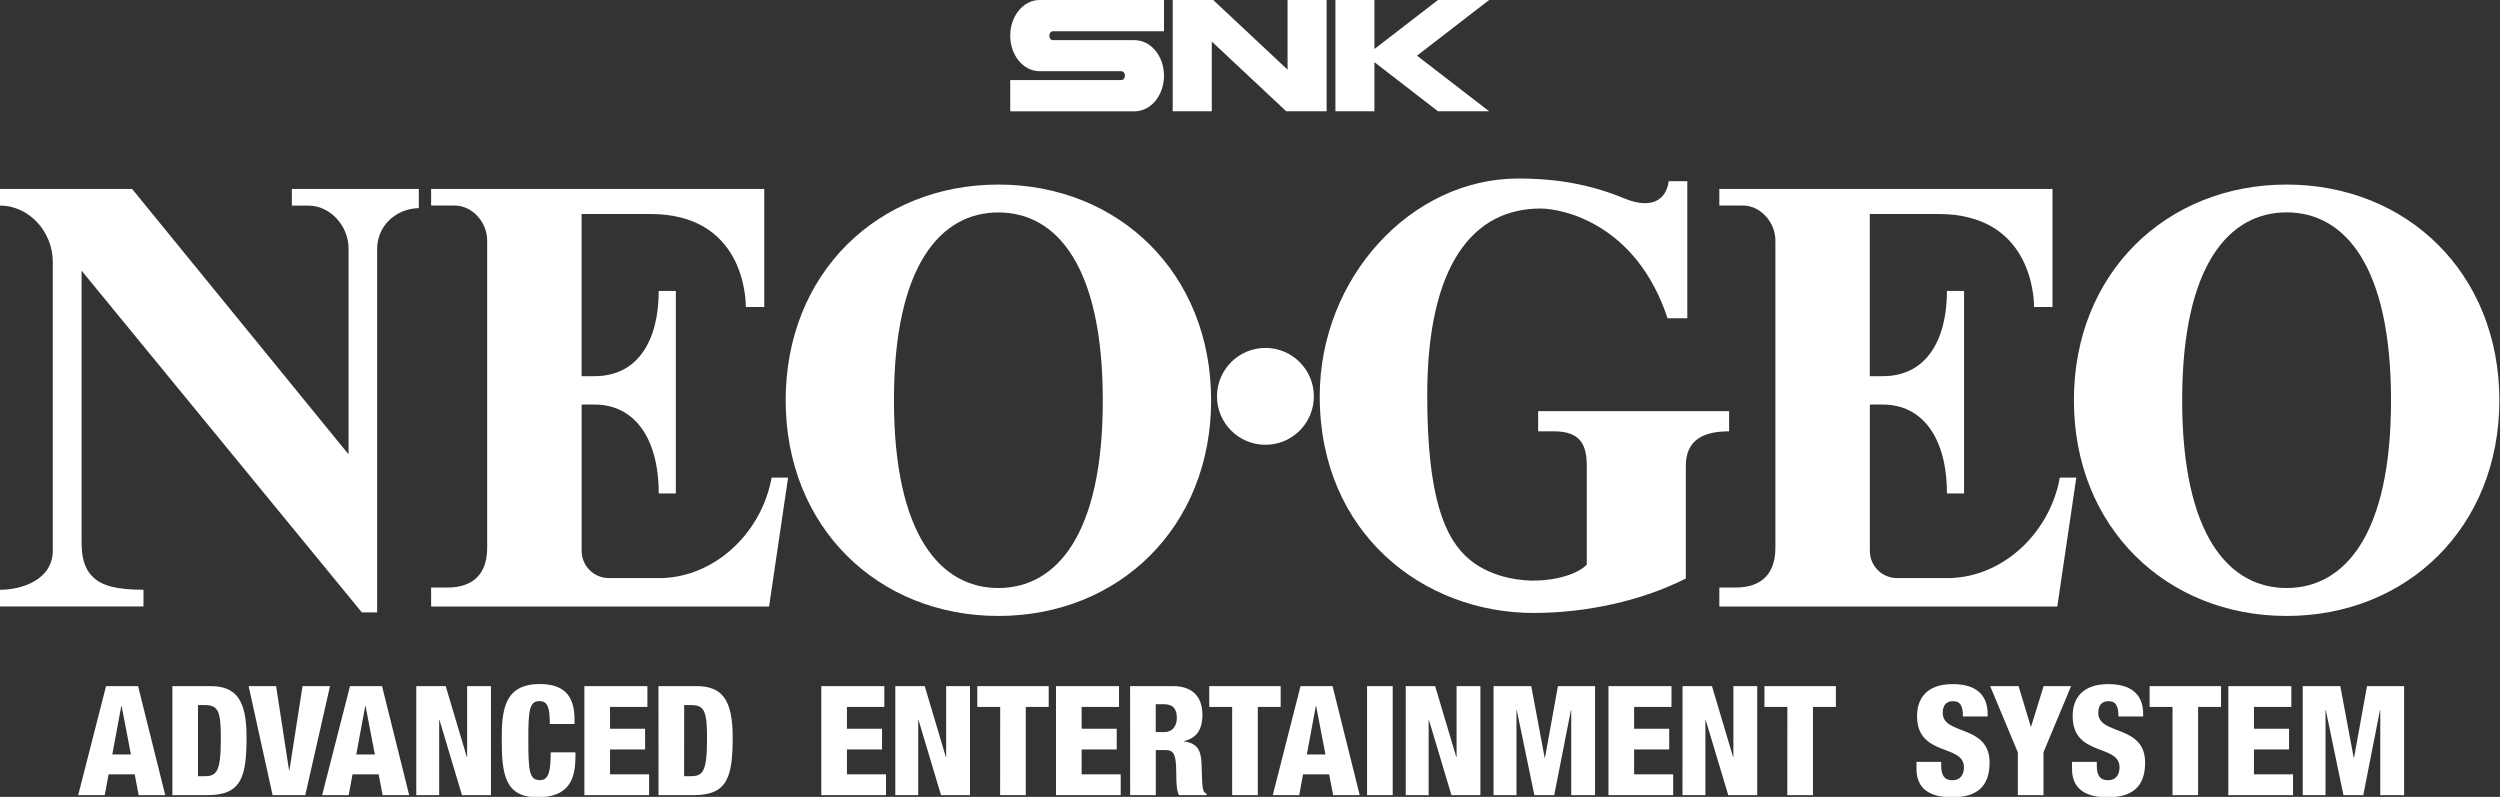 <?xml version="1.0" encoding="UTF-8" standalone="no"?>
<svg
   enable-background="new 0 0 3839 1224.6"
   height="612"
   viewBox="0 0 1920 612"
   width="1920"
   version="1.1"
   id="svg36"
   xmlns="http://www.w3.org/2000/svg"
   xmlns:svg="http://www.w3.org/2000/svg">
  <rect x="0" y="0" width="1920" height="612" fill="#333333" stroke="none"/>
  <defs
     id="defs36" />
  <g
     fill="#fff"
     transform="scale(.5 .5)"
     id="g36">
    <path
       d="m643.3 290.2h-195v25.6h25.4c34.1 0 61.7 31.8 61.7 65.7v316.4l-332.5-407.7h-202.9v25.6c45.3 0 81.1 40.9 81.1 86.3v443.4c0 45.3-47.8 60.4-81.1 60.4v25.6h220.4v-25.6c-41.3-.2-63.1-5.9-77.2-19.2-14.1-13.4-17.9-31.1-17.9-55.4v-415.6l430.5 524.9h23.5v-558.4c0-33.1 25.9-61.2 64-62.6z"
       id="path1" />
    <circle
       cx="1943.7"
       cy="608.8"
       r="74.4"
       id="circle1" />
    <path
       d="m2362.6 631.5v31h24.2c39.3 0 50.5 19 50.5 52.9v151.6c-9 11-39.7 24.8-83 24.8-8.8 0-59-1-96.5-31.8-39.2-32.2-65.6-97.4-65.6-252.4 0-201.8 71-287.3 173.9-287.3 33.5 0 147 22.6 195.3 168.6h30.3v-210.6h-28.6c-3.6 28.3-26 44-68.3 26.4-63.9-26.5-121-30.5-162.8-30.5-164.6 0-304.9 152.5-304.9 334.6 0 209.8 158.4 332.7 328.5 332.7 80.6 0 166.1-18.6 233.8-52.9v-173.2c0-40.6 28.3-52.9 66.5-52.9v-31z"
       id="path2" />
    <path
       d="m1185.2 733.6c-15.9 87.9-91.7 156.5-176.7 154.3h-73.4c-23 0-41.7-18.7-41.7-41.7v-224.8h20.1c60 0 98.3 50.2 98.3 136.6h26.3v-153.1-7.8-150.2h-26.3c0 76-32.1 130.9-98.4 130.9h-20.1v-249.1h105.5c142 0 146.8 126.5 146.8 142.8h28.3v-137.4-43.9h-511.7v25.5h36.1c27.6 0 50 26.1 50 53.6v472.1c0 49.7-32.6 61-60.2 61h-25.9v29.2h86.1 433l29.2-198z"
       id="path3" />
    <path
       d="m1533.5 283.5c-184.6 0-326.7 135.9-326.7 331.3s142.2 331.3 326.7 331.3c184.6 0 326.8-135.9 326.8-331.3s-142.2-331.3-326.8-331.3zm0 619.7c-88.7 0-160.4-81.2-160.4-288.5s71.9-288.4 160.4-288.4c88.7 0 160.4 81.2 160.4 288.5.2 207.2-71.7 288.4-160.4 288.4z"
       id="path4" />
    <path
       d="m3163.9 733.6c-15.9 87.9-91.7 156.5-176.7 154.3h-73.4c-23 0-41.7-18.7-41.7-41.7v-224.8h20.1c60 0 98.3 50.2 98.3 136.6h26.3v-153.1-7.8-150.2h-26.3c0 76-32.1 130.9-98.4 130.9h-20.1v-249.1h105.5c142 0 146.8 126.5 146.8 142.8h28.3v-137.4-43.9h-511.7v25.5h36.1c27.6 0 50 26.1 50 53.6v472.1c0 49.7-32.6 61-60.2 61h-25.9v29.2h86.1 433l29.2-198z"
       id="path5" />
    <path
       d="m3512.2 283.5c-184.6 0-326.7 135.9-326.7 331.3s142.2 331.3 326.7 331.3c184.6 0 326.8-135.9 326.8-331.3s-142.2-331.3-326.8-331.3zm0 619.7c-88.7 0-160.4-81.2-160.4-288.5s71.9-288.5 160.4-288.5c88.7 0 160.4 81.2 160.4 288.5.2 207.3-71.7 288.5-160.4 288.5z"
       id="path6" />
    <path
       d="m162.9 1053.9h49.2l41.7 167.4h-40.8l-6.1-31.9h-40.1l-5.9 31.9h-40.8zm23.9 30.5h-.5l-13.8 74.5h28.6z"
       id="path7" />
    <path
       d="m264.7 1053.9h58.4c38.9 0 55.6 20.2 55.6 78.3 0 60.7-7.7 89.1-59.5 89.1h-54.4v-167.4zm39.4 138.3h10.5c18.3 0 24.6-7.3 24.6-57.4 0-40.8-3.3-51.8-24.1-51.8h-11z"
       id="path8" />
    <path
       d="m381.9 1053.9h42.2l19.9 129.4h.5l20.2-129.4h42.2l-38 167.4h-50.2z"
       id="path9" />
    <path
       d="m537.6 1053.9h49.2l41.7 167.4h-40.8l-6.1-31.9h-40.1l-5.9 31.9h-40.8zm23.9 30.5h-.5l-13.8 74.5h28.6z"
       id="path10" />
    <path
       d="m639.4 1053.9h45.2l32.4 108.8h.5v-108.8h36.6v167.4h-44.5l-34.5-115.3h-.5v115.3h-35.2z"
       id="path11" />
    <path
       d="m844.5 1112.1c0-24.4-2.8-35.2-15.9-35.2-15.7 0-17.1 15-17.1 58.8 0 49.7 1.6 62.6 18 62.6 14.5 0 16.2-16.6 16.4-42.7h38v5.9c0 36.1-10.1 63.1-58.8 63.1-50.4 0-54.4-37.7-54.4-88.1 0-42.9 2.3-85.8 58.1-85.8 34.7 0 53.7 15 53.7 54.4v7z"
       id="path12" />
    <path
       d="m897.6 1053.9h96.8v31.9h-57.4v33.5h53.9v31.9h-53.9v38.2h60v31.9h-99.4z"
       id="path13" />
    <path
       d="m1011.4 1053.9h58.4c38.9 0 55.6 20.2 55.6 78.3 0 60.7-7.7 89.1-59.5 89.1h-54.4zm39.4 138.3h10.6c18.3 0 24.6-7.3 24.6-57.4 0-40.8-3.3-51.8-24.1-51.8h-11z"
       id="path14" />
    <path
       d="m1261.5 1053.9h96.8v31.9h-57.4v33.5h53.9v31.9h-53.9v38.2h60v31.9h-99.4z"
       id="path15" />
    <path
       d="m1375.2 1053.9h45.2l32.4 108.8h.5v-108.8h36.6v167.4h-44.5l-34.5-115.3h-.5v115.3h-35.2z"
       id="path16" />
    <path
       d="m1536.3 1085.8h-35.2v-31.9h109.7v31.9h-35.2v135.5h-39.4z"
       id="path17" />
    <path
       d="m1622 1053.9h96.8v31.9h-57.4v33.5h53.9v31.9h-53.9v38.2h60v31.9h-99.4z"
       id="path18" />
    <path
       d="m1735.8 1053.9h66.1c33.5 0 45 20.6 45 43.6 0 24.4-9.8 36.3-28.1 40.8v.5c25.1 3.5 26.5 19.2 27 41.7.7 33.1 1.9 36.3 7.5 38.7v2.1h-42.4c-3-5.6-4.2-15-4.2-34 0-29.1-4-35.2-16.4-35.2h-15v69.2h-39.4zm39.4 70.6h12.2c15.9 0 20.2-12 20.2-21.8 0-12.7-4.7-21.1-20.4-21.1h-12z"
       id="path19" />
    <path
       d="m1892.6 1085.8h-35.2v-31.9h109.7v31.9h-35.1v135.5h-39.4z"
       id="path20" />
    <path
       d="m1997.6 1053.9h49.2l41.7 167.4h-40.8l-6.1-31.9h-40.1l-5.9 31.9h-40.6zm24 30.5h-.5l-13.8 74.5h28.6z"
       id="path21" />
    <path
       d="m2099.8 1053.9h39.4v167.4h-39.4z"
       id="path22" />
    <path
       d="m2159.2 1053.9h45.2l32.4 108.8h.5v-108.8h36.6v167.4h-44.5l-34.5-115.3h-.5v115.3h-35.2z"
       id="path23" />
    <path
       d="m2294.3 1053.9h57.7l20.6 110h.5l19.9-110h57v167.4h-36.6v-130.3h-.5l-25.6 130.3h-30.5l-27-130.3h-.5v130.3h-35.2v-167.4z"
       id="path24" />
    <path
       d="m2470.6 1053.9h96.8v31.9h-57.4v33.5h53.9v31.9h-53.9v38.2h60v31.9h-99.4z"
       id="path25" />
    <path
       d="m2584.4 1053.9h45.2l32.4 108.8h.5v-108.8h36.6v167.4h-44.5l-34.6-115.3h-.5v115.3h-35.2z"
       id="path26" />
    <path
       d="m2745.4 1085.8h-35.2v-31.9h109.7v31.9h-35.2v135.5h-39.4z"
       id="path27" />
    <path
       d="m2981.7 1170.2v5.9c0 12.7 3.5 22.3 17.1 22.3 13.8 0 17.8-10.3 17.8-19.9 0-36.1-72-15.9-72-78.5 0-26.7 14.3-49.2 54.9-49.2 39.4 0 53.5 19.9 53.5 45.7v4h-38c0-8-.9-13.8-3.3-17.6-2.3-4-6.1-5.9-12-5.9-9.8 0-15.7 5.9-15.7 18 0 34.9 72 17.3 72 76.4 0 38-21.1 53.2-57.2 53.2-28.6 0-55.1-8.7-55.1-43.6v-10.8z"
       id="path28" />
    <path
       d="m3099.3 1155.4-42.4-101.5h43.6l18.8 62.1h.5l19.2-62.1h42.2l-42.4 101.5v65.9h-39.4v-65.9z"
       id="path29" />
    <path
       d="m3220.7 1170.2v5.9c0 12.7 3.5 22.3 17.1 22.3 13.8 0 17.8-10.3 17.8-19.9 0-36.1-72-15.9-72-78.5 0-26.7 14.3-49.2 54.9-49.2 39.4 0 53.4 19.9 53.4 45.7v4h-38c0-8-.9-13.8-3.3-17.6-2.3-4-6.1-5.9-12-5.9-9.8 0-15.7 5.9-15.7 18 0 34.9 72 17.3 72 76.4 0 38-21.1 53.2-57.2 53.2-28.6 0-55.1-8.7-55.1-43.6v-10.8z"
       id="path30" />
    <path
       d="m3337 1085.8h-35.2v-31.9h109.7v31.9h-35.2v135.5h-39.3z"
       id="path31" />
    <path
       d="m3422.7 1053.9h96.8v31.9h-57.4v33.5h53.9v31.9h-53.9v38.2h60v31.9h-99.4z"
       id="path32" />
    <path
       d="m3537 1053.9h57.7l20.6 110h.5l19.9-110h57v167.4h-36.6v-130.3h-.5l-25.6 130.3h-30.5l-27-130.3h-.5v130.3h-35z"
       id="path33" />
    <path
       d="m1551.7 54.8c0 30.2 20.3 54.6 45.2 54.6h125.4c3.1 0 5.6 3.1 5.6 6.8 0 3.8-2.5 6.8-5.6 6.8h-170.6v48h191c25 0 45.2-24.5 45.2-54.7s-20.2-54.6-45.2-54.6h-125.4c-3.1 0-5.6-3-5.6-6.8 0-3.7 2.5-6.9 5.6-6.9h170.6v-48h-191c-25 0-45.2 24.6-45.2 54.8z"
       id="path34" />
    <path
       d="m1977.7 0v107l-114.2-107h-62.2v170.9h60v-107.1l114.3 107.1h62.1v-170.9z"
       id="path35" />
    <path
       d="m2287.3 0h-78.6l-97.6 75.3v-75.3h-59.9v170.9h59.9v-75.4l97.6 75.4h78.6l-110.8-85.4z"
       id="path36" />
  </g>
</svg>
